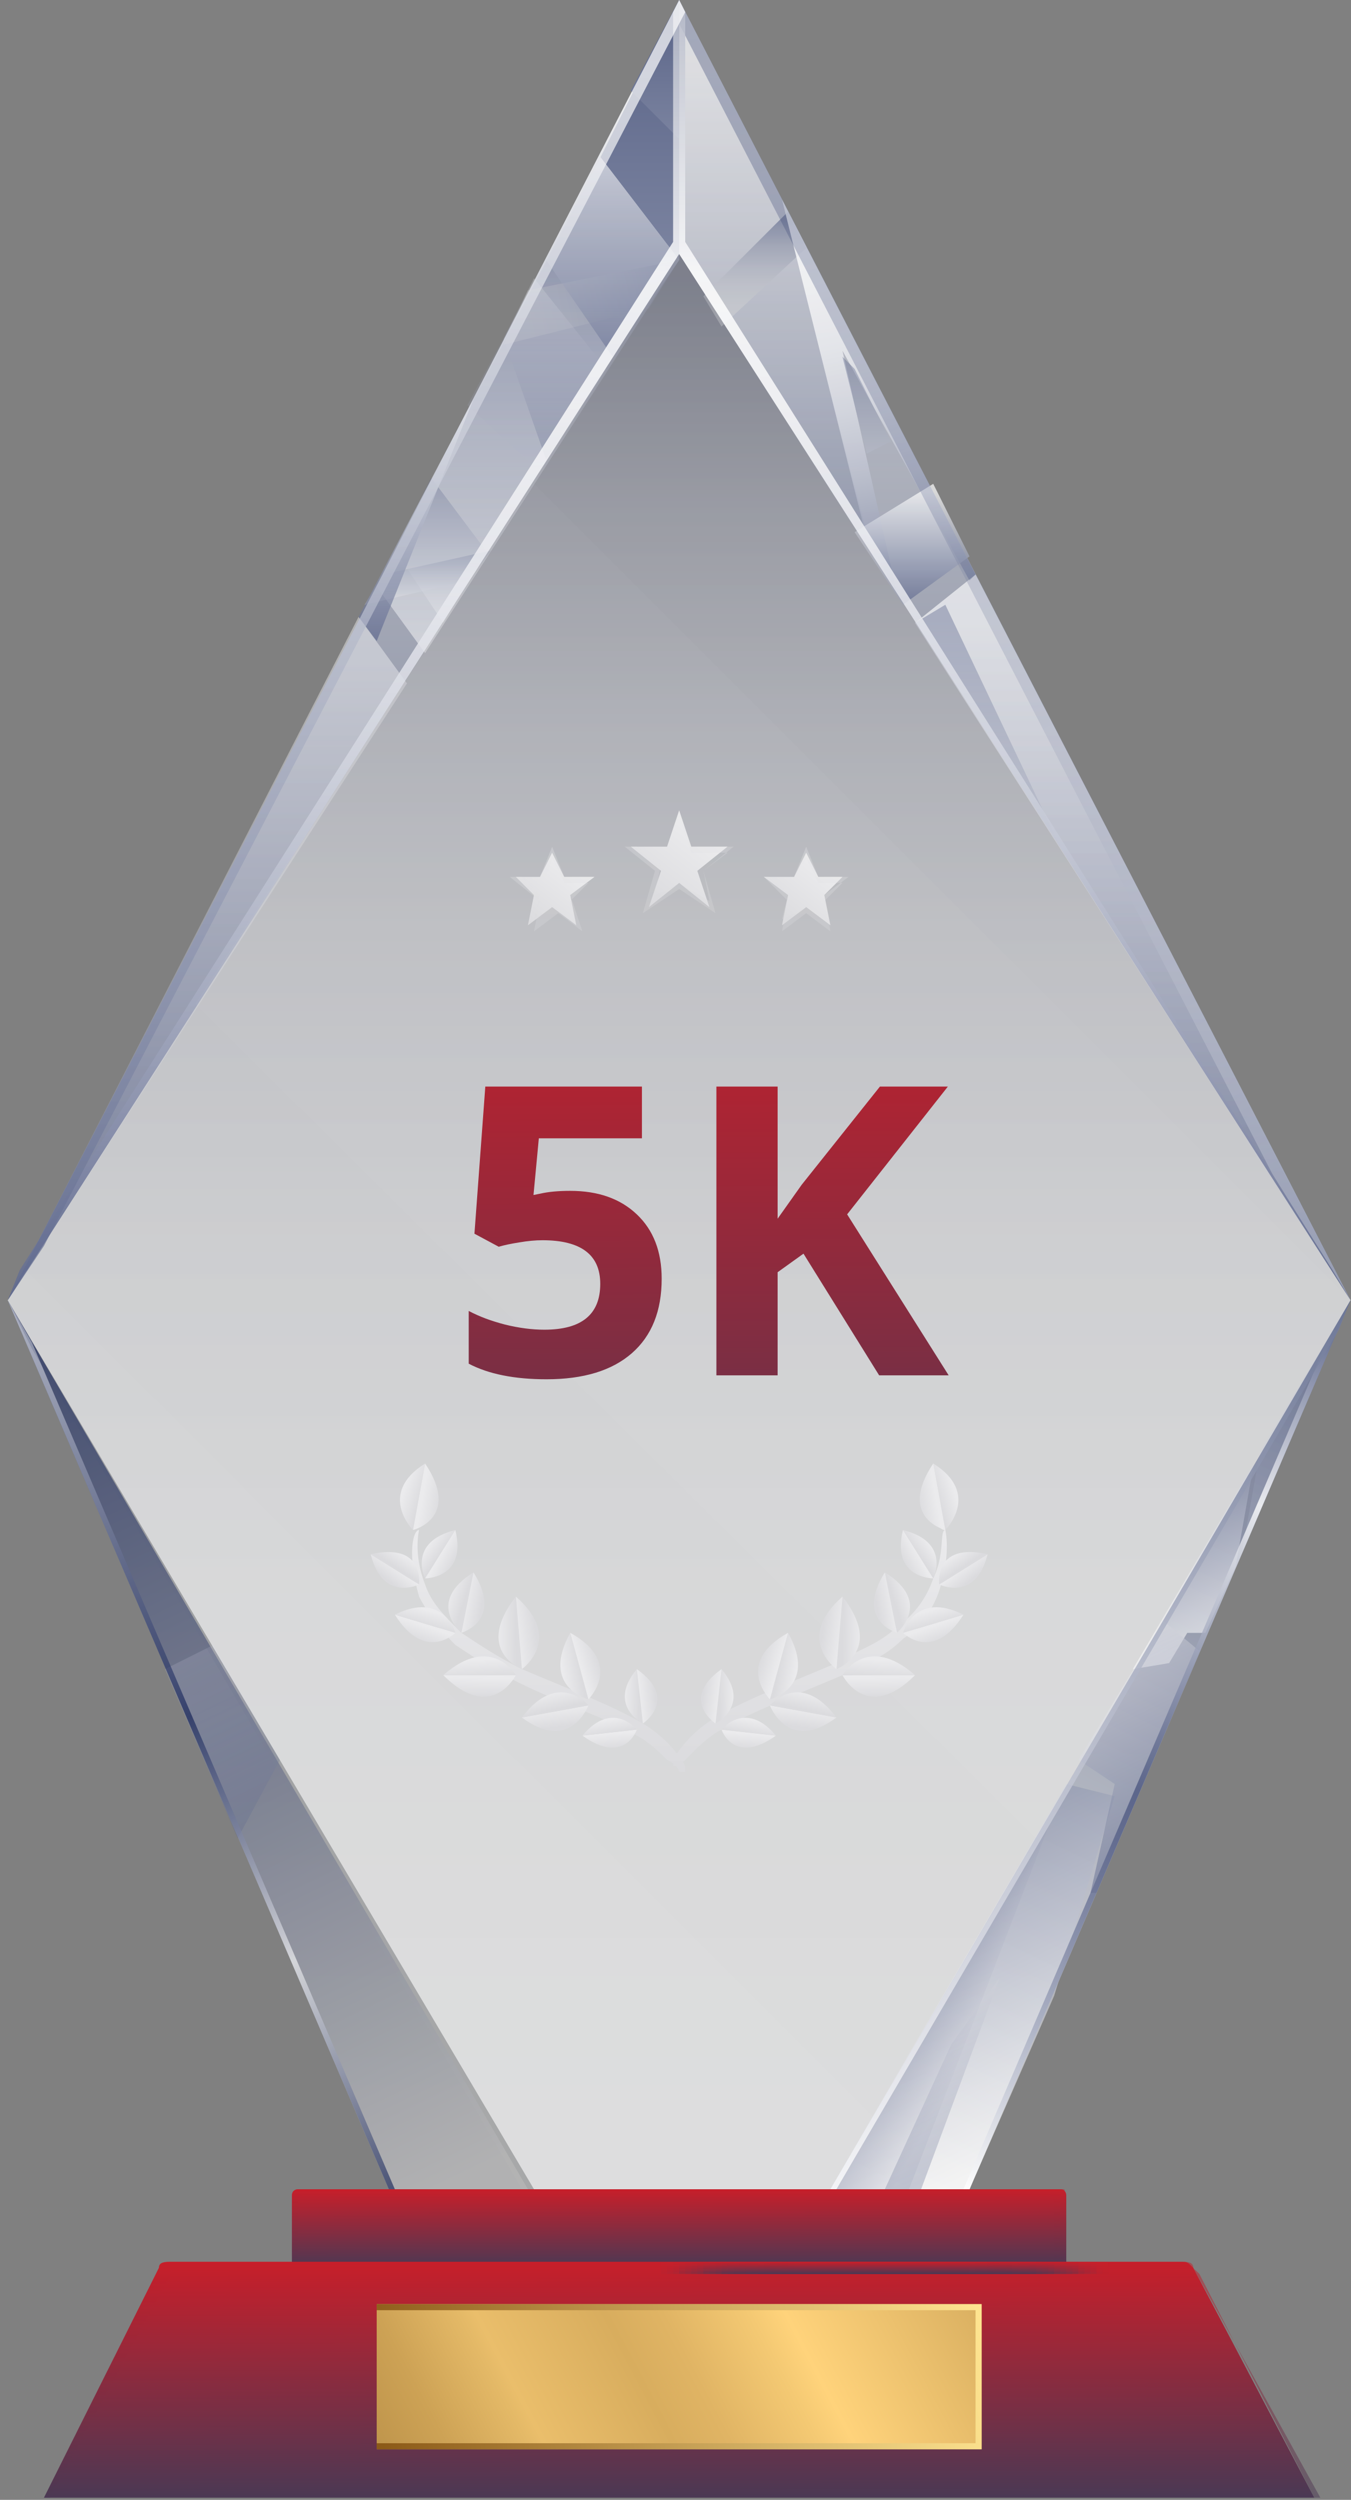 <svg width="167" height="309" viewBox="0 0 167 309" fill="none" xmlns="http://www.w3.org/2000/svg">
<rect x="0" y="0" width="167" height="309" fill="#808080" stroke="none"/>
<path opacity="0.5" d="M119.844 270.604H48.062L0.954 160.718L83.953 0L166.952 160.718L119.844 270.604Z" fill="url(#paint0_linear)"/>
<path opacity="0.7" d="M0.954 160.718L83.953 0L166.952 160.718L83.953 31.396L0.954 160.718Z" fill="url(#paint1_linear)"/>
<path opacity="0.6" d="M0.954 160.718L65.26 270.604H48.062L0.954 160.718Z" fill="url(#paint2_linear)"/>
<path opacity="0.7" d="M166.95 160.718L102.644 270.604H119.842L166.95 160.718Z" fill="url(#paint3_linear)"/>
<path opacity="0.4" d="M50.305 84.471L44.323 76.249L0.954 160.719L50.305 84.471Z" fill="url(#paint4_linear)"/>
<path opacity="0.4" d="M83.95 0.748V32.144V31.396L107.878 68.772L96.662 24.668L83.95 0V0.748Z" fill="url(#paint5_linear)"/>
<path opacity="0.3" d="M52.546 80.733L83.951 32.144L74.23 19.436L46.564 72.51L52.546 80.733Z" fill="url(#paint6_linear)"/>
<path opacity="0.4" d="M113.115 76.995L166.952 160.718L120.592 71.015L113.115 76.995Z" fill="url(#paint7_linear)"/>
<path opacity="0.3" d="M52.546 80.733L83.951 32.144L74.23 19.436L46.564 72.51L52.546 80.733Z" fill="url(#paint8_linear)"/>
<path opacity="0.2" d="M66.752 58.308L83.95 32.144L74.23 19.436L57.779 50.085L66.752 58.308Z" fill="url(#paint9_linear)"/>
<path opacity="0.4" d="M83.951 32.144V0L74.231 19.436L83.951 32.144Z" fill="url(#paint10_linear)"/>
<path d="M83.951 32.144V0L74.231 19.436L83.951 32.144Z" fill="url(#paint11_linear)"/>
<path opacity="0.3" d="M65.261 35.88L62.27 42.608L80.216 38.123L83.954 32.143L65.261 35.88Z" fill="url(#paint12_linear)"/>
<path opacity="0.3" d="M60.775 68.026L47.316 71.016L45.072 74.753L57.784 71.763L60.775 68.026Z" fill="url(#paint13_linear)"/>
<path opacity="0.6" d="M86.944 36.628L89.188 40.366L99.656 30.648L97.413 26.163L86.944 36.628Z" fill="url(#paint14_linear)"/>
<path opacity="0.8" d="M120.591 71.013L96.664 24.667L107.132 66.528L110.871 73.256L104.141 43.355L119.844 71.761L120.591 71.013Z" fill="url(#paint15_linear)"/>
<path opacity="0.4" d="M113.115 76.995L166.952 160.718L120.592 71.015L113.115 76.995Z" fill="url(#paint16_linear)"/>
<path opacity="0.3" d="M166.952 160.716L150.501 129.32L154.24 141.281L166.952 160.716Z" fill="url(#paint17_linear)"/>
<path opacity="0.6" d="M131.806 220.52L102.644 270.604H119.842L130.311 246.683L137.788 222.015L131.806 220.52Z" fill="url(#paint18_linear)"/>
<path opacity="0.4" d="M153.494 192.114L166.953 160.718L155.737 179.406L153.494 192.114Z" fill="url(#paint19_linear)"/>
<path opacity="0.4" d="M131.058 222.016L102.644 270.605H112.365L131.058 222.016Z" fill="url(#paint20_linear)"/>
<path opacity="0.6" d="M154.986 180.902L140.031 206.318L144.517 205.57L146.76 201.833H149.004L152.742 193.61L154.986 180.902Z" fill="url(#paint21_linear)"/>
<path d="M83.952 17.193V0L77.97 11.213L83.952 17.193Z" fill="url(#paint22_linear)"/>
<path opacity="0.3" d="M54.795 76.994L60.029 68.024L53.299 59.053L48.813 68.024L54.795 76.994Z" fill="url(#paint23_linear)"/>
<path opacity="0.5" d="M105.636 45.598L104.141 44.103L104.888 47.093L107.132 56.064L110.123 54.569L105.636 45.598Z" fill="url(#paint24_linear)"/>
<path opacity="0.7" d="M105.638 65.782L111.62 74.752L119.845 68.772L115.359 59.802L105.638 65.782Z" fill="url(#paint25_linear)"/>
<path opacity="0.5" d="M75.731 44.105L83.956 32.144L74.235 19.436L67.505 32.144L75.731 44.105Z" fill="url(#paint26_linear)"/>
<path opacity="0.7" d="M58.529 49.337L44.322 76.248L46.566 79.238L58.529 49.337Z" fill="url(#paint27_linear)"/>
<path opacity="0.5" d="M113.115 76.995L131.061 104.653L116.854 74.752L113.115 76.995Z" fill="url(#paint28_linear)"/>
<path opacity="0.3" d="M66.009 34.387L62.27 41.862L67.504 56.812L74.982 45.6L66.009 34.387Z" fill="url(#paint29_linear)"/>
<path opacity="0.5" d="M143.774 200.335L133.305 217.528L137.792 220.518L134.801 233.974H135.548L148.26 204.073L143.774 200.335Z" fill="url(#paint30_linear)"/>
<path opacity="0.3" d="M113.862 270.605L123.583 244.442L117.601 252.665L109.376 270.605H113.862Z" fill="url(#paint31_linear)"/>
<path opacity="0.3" d="M20.393 206.318L29.366 227.249L34.6 217.531L26.375 203.328L20.393 206.318Z" fill="url(#paint32_linear)"/>
<path opacity="0.6" d="M83.953 31.398L0.954 160.719L66.007 270.605H102.646L166.952 160.719L83.953 31.398Z" fill="url(#paint33_linear)"/>
<path opacity="0.6" d="M3.945 165.951L0.954 160.718L48.062 270.604H48.809L3.945 165.951Z" fill="url(#paint34_linear)"/>
<path opacity="0.2" d="M64.512 270.604H65.26L0.954 160.718L3.945 166.698L64.512 270.604Z" fill="url(#paint35_linear)"/>
<path opacity="0.3" d="M157.231 145.02L166.952 160.718L83.953 0L83.205 1.495L157.231 145.02Z" fill="url(#paint36_linear)"/>
<path opacity="0.85" d="M0.954 160.718L2.45 156.98L83.205 29.901V1.495L83.953 0L84.701 1.495V29.901L164.709 156.98L166.952 160.718L83.953 31.396L0.954 160.718Z" fill="url(#paint37_linear)"/>
<path opacity="0.8" d="M163.96 165.951L166.951 160.718L119.843 270.604H119.095L163.96 165.951Z" fill="url(#paint38_linear)"/>
<path opacity="0.8" d="M165.454 164.456L166.95 160.718L102.644 270.604H103.392L165.454 164.456Z" fill="url(#paint39_linear)"/>
<path opacity="0.7" d="M84.701 1.495L83.953 0L0.954 160.718L5.441 153.99L84.701 1.495Z" fill="url(#paint40_linear)"/>
<g opacity="0.15">
<path opacity="0.15" d="M24.131 124.089L128.066 227.247L166.949 160.718L66.004 59.802L24.131 124.089Z" fill="white"/>
<path opacity="0.15" d="M0.954 160.718L66.007 270.604H102.646L107.881 261.634L3.197 156.98L0.954 160.718Z" fill="white"/>
</g>
<path d="M131.055 280.323H36.84C36.092 280.323 36.092 279.576 36.092 279.576V271.353C36.092 270.605 36.84 270.605 36.84 270.605H131.055C131.803 270.605 131.803 271.353 131.803 271.353V279.576C131.803 279.576 131.803 280.323 131.055 280.323Z" fill="url(#paint41_linear)"/>
<path opacity="0.2" d="M131.055 280.323H36.84C36.092 280.323 36.092 279.576 36.092 279.576V271.353C36.092 270.605 36.84 270.605 36.84 270.605H131.055C131.803 270.605 131.803 271.353 131.803 271.353V279.576C131.803 279.576 131.803 280.323 131.055 280.323Z" fill="url(#paint42_linear)"/>
<path opacity="0.5" d="M131.055 270.605H36.84C36.092 270.605 36.092 271.353 36.092 271.353V279.576C36.092 280.323 36.84 280.323 36.84 280.323V272.1C36.84 271.353 37.588 271.353 37.588 271.353H129.559C130.307 271.353 130.307 272.1 130.307 272.1V280.323C131.055 280.323 131.055 279.576 131.055 279.576V271.353C131.803 270.605 131.803 270.605 131.055 270.605Z" fill="url(#paint43_linear)"/>
<path d="M162.462 308.73H5.438L19.645 280.324C19.645 279.577 20.392 279.577 21.14 279.577H146.012C146.76 279.577 146.76 279.577 147.508 280.324L162.462 308.73Z" fill="url(#paint44_linear)"/>
<path opacity="0.5" d="M21.14 281.072C21.14 280.324 21.888 280.324 22.636 280.324H146.76C147.508 280.324 147.508 280.324 148.255 281.072L162.462 308.73H163.21L147.508 280.324C147.508 279.577 146.76 279.577 146.012 279.577H21.14C20.392 279.577 20.392 279.577 19.645 280.324L5.438 308.73H6.185L21.14 281.072Z" fill="url(#paint45_linear)"/>
<path opacity="0.016" d="M137.035 279.577H81.702V281.072H137.035V279.577Z" fill="url(#paint46_linear)"/>
<path opacity="0.032" d="M136.287 279.577H81.702V281.072H136.287V279.577Z" fill="url(#paint47_linear)"/>
<path opacity="0.048" d="M135.544 279.577H82.455V281.072H135.544V279.577Z" fill="url(#paint48_linear)"/>
<path opacity="0.065" d="M135.542 279.577H83.2V281.072H135.542V279.577Z" fill="url(#paint49_linear)"/>
<path opacity="0.081" d="M134.797 279.577H83.951V281.072H134.797V279.577Z" fill="url(#paint50_linear)"/>
<path opacity="0.097" d="M134.05 279.577H83.951V281.072H134.05V279.577Z" fill="url(#paint51_linear)"/>
<path opacity="0.113" d="M133.299 279.577H84.696V281.072H133.299V279.577Z" fill="url(#paint52_linear)"/>
<path opacity="0.129" d="M133.296 279.577H85.441V281.072H133.296V279.577Z" fill="url(#paint53_linear)"/>
<path opacity="0.145" d="M132.552 279.577H86.193V281.072H132.552V279.577Z" fill="url(#paint54_linear)"/>
<path opacity="0.161" d="M131.802 279.577H86.938V281.072H131.802V279.577Z" fill="url(#paint55_linear)"/>
<path opacity="0.177" d="M131.054 279.577H86.938V281.072H131.054V279.577Z" fill="url(#paint56_linear)"/>
<path opacity="0.194" d="M130.311 279.577H87.69V281.072H130.311V279.577Z" fill="url(#paint57_linear)"/>
<path opacity="0.21" d="M130.309 279.577H88.435V281.072H130.309V279.577Z" fill="url(#paint58_linear)"/>
<path opacity="0.226" d="M129.557 279.577H89.179V281.072H129.557V279.577Z" fill="url(#paint59_linear)"/>
<path opacity="0.242" d="M128.809 279.577H89.179V281.072H128.809V279.577Z" fill="url(#paint60_linear)"/>
<path opacity="0.258" d="M128.066 279.577H89.932V281.072H128.066V279.577Z" fill="url(#paint61_linear)"/>
<path opacity="0.274" d="M128.064 279.577H90.677V281.072H128.064V279.577Z" fill="url(#paint62_linear)"/>
<path opacity="0.29" d="M127.319 279.577H91.428V281.072H127.319V279.577Z" fill="url(#paint63_linear)"/>
<path opacity="0.306" d="M127.317 279.577H92.173V281.072H127.317V279.577Z" fill="url(#paint64_linear)"/>
<path opacity="0.323" d="M125.821 279.577H92.173V281.072H125.821V279.577Z" fill="url(#paint65_linear)"/>
<path opacity="0.339" d="M125.072 279.577H92.919V281.072H125.072V279.577Z" fill="url(#paint66_linear)"/>
<path opacity="0.355" d="M125.074 279.577H93.669V281.072H125.074V279.577Z" fill="url(#paint67_linear)"/>
<path opacity="0.371" d="M124.325 279.577H94.416V281.072H124.325V279.577Z" fill="url(#paint68_linear)"/>
<path opacity="0.387" d="M123.578 279.577H94.416V281.072H123.578V279.577Z" fill="url(#paint69_linear)"/>
<path opacity="0.403" d="M122.833 279.577H95.167V281.072H122.833V279.577Z" fill="url(#paint70_linear)"/>
<path opacity="0.419" d="M122.832 279.577H95.913V281.072H122.832V279.577Z" fill="url(#paint71_linear)"/>
<path opacity="0.435" d="M122.08 279.577H96.657V281.072H122.08V279.577Z" fill="url(#paint72_linear)"/>
<path opacity="0.452" d="M122.084 279.577H97.408V281.072H122.084V279.577Z" fill="url(#paint73_linear)"/>
<path opacity="0.468" d="M120.588 279.577H97.408V281.072H120.588V279.577Z" fill="url(#paint74_linear)"/>
<path opacity="0.484" d="M119.839 279.577H98.155V281.072H119.839V279.577Z" fill="url(#paint75_linear)"/>
<path opacity="0.5" d="M119.841 279.577H98.905V281.072H119.841V279.577Z" fill="url(#paint76_linear)"/>
<path d="M121.337 302.748H46.564V284.807H121.337V302.748Z" fill="url(#paint77_linear)"/>
<path d="M121.337 284.807H46.564V302.748H121.337V284.807ZM120.59 302H46.564V285.555H120.59V302Z" fill="url(#paint78_linear)"/>
<path d="M51.801 189.12C51.801 189.12 51.053 192.11 52.548 195.848C53.296 198.091 54.792 199.586 57.035 201.828C59.278 203.323 61.521 204.818 64.512 206.313C69.746 208.556 75.728 210.798 79.467 213.041C83.206 215.284 84.701 218.274 84.701 218.274V219.021H83.953C83.953 219.021 83.953 218.274 82.458 217.526C81.71 216.779 80.215 215.284 78.719 214.536C74.981 212.294 69.746 210.798 63.764 207.808C60.773 206.313 58.53 204.818 56.287 203.323C54.044 201.081 52.548 198.838 51.801 197.343C50.305 192.11 51.053 189.12 51.801 189.12C51.053 188.373 51.053 188.373 51.801 189.12C51.801 188.373 51.801 189.12 51.801 189.12Z" fill="url(#paint79_linear)"/>
<path d="M51.056 189.122C51.056 189.122 46.57 184.637 52.551 180.899L51.056 189.122Z" fill="url(#paint80_linear)"/>
<path d="M51.055 189.121C51.055 189.121 57.037 187.626 52.55 180.898L51.055 189.121Z" fill="url(#paint81_linear)"/>
<path d="M52.548 195.102C52.548 195.102 50.305 190.617 56.287 189.122L52.548 195.102Z" fill="url(#paint82_linear)"/>
<path d="M52.545 195.102C52.545 195.102 57.78 195.102 56.284 189.122L52.545 195.102Z" fill="url(#paint83_linear)"/>
<path d="M51.801 195.849C51.801 195.849 47.315 198.091 45.82 192.111L51.801 195.849Z" fill="url(#paint84_linear)"/>
<path d="M51.802 195.848C51.802 195.848 52.55 190.615 45.82 192.11L51.802 195.848Z" fill="url(#paint85_linear)"/>
<path d="M57.036 201.828C57.036 201.828 52.55 198.091 58.532 194.353L57.036 201.828Z" fill="url(#paint86_linear)"/>
<path d="M57.035 201.828C57.035 201.828 62.269 200.333 58.531 194.353L57.035 201.828Z" fill="url(#paint87_linear)"/>
<path d="M56.289 201.829C56.289 201.829 52.551 205.567 48.812 199.587L56.289 201.829Z" fill="url(#paint88_linear)"/>
<path d="M56.29 201.829C56.29 201.829 54.795 196.596 48.813 199.586L56.29 201.829Z" fill="url(#paint89_linear)"/>
<path d="M64.515 206.315C64.515 206.315 58.533 204.073 63.768 197.345L64.515 206.315Z" fill="url(#paint90_linear)"/>
<path d="M64.516 206.315C64.516 206.315 69.75 202.578 63.768 197.345L64.516 206.315Z" fill="url(#paint91_linear)"/>
<path d="M63.765 207.062C63.765 207.062 60.774 213.042 54.792 207.062H63.765Z" fill="url(#paint92_linear)"/>
<path d="M63.766 207.062C63.766 207.062 60.775 201.83 54.793 207.062H63.766Z" fill="url(#paint93_linear)"/>
<path d="M72.738 210.05C72.738 210.05 66.756 208.555 70.495 201.828L72.738 210.05Z" fill="url(#paint94_linear)"/>
<path d="M72.737 210.05C72.737 210.05 77.224 205.565 70.494 201.827L72.737 210.05Z" fill="url(#paint95_linear)"/>
<path d="M72.738 210.8C72.738 210.8 70.495 216.78 64.513 212.295L72.738 210.8Z" fill="url(#paint96_linear)"/>
<path d="M72.738 210.801C72.738 210.801 68.999 206.316 64.513 212.296L72.738 210.801Z" fill="url(#paint97_linear)"/>
<path d="M79.468 213.042C79.468 213.042 74.982 210.799 78.721 206.314L79.468 213.042Z" fill="url(#paint98_linear)"/>
<path d="M79.469 213.041C79.469 213.041 83.956 210.051 78.721 206.313L79.469 213.041Z" fill="url(#paint99_linear)"/>
<path d="M78.72 213.789C78.72 213.789 77.224 218.274 71.99 214.536L78.72 213.789Z" fill="url(#paint100_linear)"/>
<path d="M78.72 213.789C78.72 213.789 75.729 210.051 71.99 214.536L78.72 213.789Z" fill="url(#paint101_linear)"/>
<path d="M116.854 189.12C116.854 189.12 117.602 192.11 116.106 196.595C115.359 198.838 113.863 201.08 111.62 202.575C109.377 204.818 107.134 205.565 104.143 207.06C98.909 209.303 92.927 211.545 89.188 213.788C87.692 214.536 86.197 216.031 85.449 216.778C84.701 217.526 83.954 218.273 83.954 218.273H83.206V217.526C83.206 217.526 84.701 214.536 88.44 212.293C92.179 210.05 98.161 207.808 103.395 205.565C105.638 204.07 108.629 203.323 110.872 201.08C113.116 199.585 114.611 197.342 115.359 195.1C116.854 192.11 116.107 189.12 116.854 189.12C116.107 189.12 116.107 188.372 116.854 189.12C116.854 188.372 116.854 188.372 116.854 189.12Z" fill="url(#paint102_linear)"/>
<path d="M116.854 189.12C116.854 189.12 121.34 184.635 115.358 180.897L116.854 189.12Z" fill="url(#paint103_linear)"/>
<path d="M116.857 189.121C116.857 189.121 110.875 187.626 115.361 180.898L116.857 189.121Z" fill="url(#paint104_linear)"/>
<path d="M115.357 195.102C115.357 195.102 117.601 190.617 111.619 189.122L115.357 195.102Z" fill="url(#paint105_linear)"/>
<path d="M115.356 195.102C115.356 195.102 110.122 195.102 111.618 189.121L115.356 195.102Z" fill="url(#paint106_linear)"/>
<path d="M116.103 195.848C116.103 195.848 120.589 198.091 122.084 192.111L116.103 195.848Z" fill="url(#paint107_linear)"/>
<path d="M116.105 195.847C116.105 195.847 115.357 190.614 122.087 192.109L116.105 195.847Z" fill="url(#paint108_linear)"/>
<path d="M110.872 201.827C110.872 201.827 115.359 198.09 109.377 194.352L110.872 201.827Z" fill="url(#paint109_linear)"/>
<path d="M110.874 201.828C110.874 201.828 105.64 200.333 109.379 194.353L110.874 201.828Z" fill="url(#paint110_linear)"/>
<path d="M111.619 201.829C111.619 201.829 115.357 205.566 119.096 199.586L111.619 201.829Z" fill="url(#paint111_linear)"/>
<path d="M111.619 201.828C111.619 201.828 113.114 196.596 119.096 199.586L111.619 201.828Z" fill="url(#paint112_linear)"/>
<path d="M103.396 206.315C103.396 206.315 109.378 204.072 104.144 197.344L103.396 206.315Z" fill="url(#paint113_linear)"/>
<path d="M103.398 206.315C103.398 206.315 98.164 202.577 104.146 197.344L103.398 206.315Z" fill="url(#paint114_linear)"/>
<path d="M104.141 207.062C104.141 207.062 107.132 213.042 113.114 207.062H104.141Z" fill="url(#paint115_linear)"/>
<path d="M104.14 207.062C104.14 207.062 107.131 201.829 113.113 207.062H104.14Z" fill="url(#paint116_linear)"/>
<path d="M95.174 210.05C95.174 210.05 101.156 208.555 97.417 201.827L95.174 210.05Z" fill="url(#paint117_linear)"/>
<path d="M95.171 210.05C95.171 210.05 90.685 205.565 97.415 201.827L95.171 210.05Z" fill="url(#paint118_linear)"/>
<path d="M95.167 210.799C95.167 210.799 97.41 216.779 103.392 212.294L95.167 210.799Z" fill="url(#paint119_linear)"/>
<path d="M95.166 210.8C95.166 210.8 98.905 206.315 103.391 212.295L95.166 210.8Z" fill="url(#paint120_linear)"/>
<path d="M88.441 213.041C88.441 213.041 92.928 210.798 89.189 206.313L88.441 213.041Z" fill="url(#paint121_linear)"/>
<path d="M88.442 213.041C88.442 213.041 83.956 210.051 89.19 206.313L88.442 213.041Z" fill="url(#paint122_linear)"/>
<path d="M89.187 213.788C89.187 213.788 90.682 218.273 95.916 214.536L89.187 213.788Z" fill="url(#paint123_linear)"/>
<path d="M89.188 213.788C89.188 213.788 92.179 210.05 95.917 214.536L89.188 213.788Z" fill="url(#paint124_linear)"/>
<path d="M83.953 100.167L85.448 104.652H89.934L86.196 107.642L87.691 112.127L83.953 109.137L80.214 112.127L81.709 107.642L77.971 104.652H82.457L83.953 100.167Z" fill="url(#paint125_linear)"/>
<path opacity="0.3" d="M88.441 112.875L83.955 109.885L79.469 112.875L80.964 107.642L77.225 104.652H82.46L83.955 100.167L85.451 104.652H90.685L86.946 107.642L88.441 112.875ZM83.955 109.137L87.694 111.38L86.946 107.642L89.937 105.4H85.451L83.955 100.915L82.46 104.652H78.721L81.712 106.895L80.964 110.632L83.955 109.137Z" fill="url(#paint126_linear)"/>
<path d="M68.247 105.401L69.743 108.391H73.482L70.491 110.634L71.238 114.371L68.247 112.129L65.257 114.371L66.004 110.634L63.761 108.391H66.752L68.247 105.401Z" fill="url(#paint127_linear)"/>
<path opacity="0.3" d="M71.989 115.118L68.998 112.876L66.007 115.118L66.754 111.381L63.016 108.39H66.754L68.25 104.653L69.745 108.39H73.484L70.493 110.633L71.989 115.118ZM68.25 112.128L71.241 114.371L70.493 111.381L72.736 109.138H69.745L68.25 106.148L67.502 108.39H64.511L66.754 110.633L66.007 113.623L68.25 112.128Z" fill="url(#paint128_linear)"/>
<path d="M99.655 105.401L101.15 108.391H104.141L101.898 110.634L102.646 114.371L99.655 112.129L96.664 114.371L97.412 110.634L94.421 108.391H98.159L99.655 105.401Z" fill="url(#paint129_linear)"/>
<path opacity="0.3" d="M102.645 115.118L99.654 112.875L96.663 115.118L97.411 111.38L94.42 108.39H98.158L99.654 104.653L101.149 108.39H104.888L101.897 110.633L102.645 115.118ZM99.654 112.128L102.645 114.37L101.897 111.38L104.14 109.138H101.149L99.654 106.148L98.158 108.39H95.167L97.411 110.633L96.663 113.623L99.654 112.128Z" fill="url(#paint130_linear)"/>
<path d="M70.488 147.197C73.939 147.197 76.681 148.166 78.716 150.103C80.766 152.039 81.792 154.692 81.792 158.062C81.792 162.049 80.563 165.117 78.105 167.266C75.648 169.414 72.132 170.488 67.558 170.488C63.587 170.488 60.381 169.845 57.939 168.56V162.041C59.225 162.725 60.722 163.286 62.431 163.726C64.141 164.149 65.76 164.36 67.29 164.36C71.896 164.36 74.199 162.472 74.199 158.696C74.199 155.099 71.815 153.301 67.046 153.301C66.183 153.301 65.231 153.39 64.189 153.569C63.148 153.732 62.301 153.911 61.65 154.106L58.647 152.495L59.99 134.307H79.35V140.703H66.606L65.947 147.71L66.802 147.539C67.794 147.311 69.023 147.197 70.488 147.197ZM117.266 170H108.672L99.321 154.961L96.123 157.256V170H88.555V134.307H96.123V150.64L99.101 146.44L108.769 134.307H117.168L104.717 150.103L117.266 170Z" fill="url(#paint131_linear)"/>
<defs>
<linearGradient id="paint0_linear" x1="83.953" y1="271.221" x2="83.953" y2="3.742" gradientUnits="userSpaceOnUse">
<stop stop-color="#CFD1D3"/>
<stop offset="0.126" stop-color="#CACCCF"/>
<stop offset="0.27" stop-color="#BCBFC4"/>
<stop offset="0.423" stop-color="#A5A9B1"/>
<stop offset="0.583" stop-color="#858A97"/>
<stop offset="0.748" stop-color="#5C6276"/>
<stop offset="0.915" stop-color="#2A324E"/>
<stop offset="1" stop-color="#0D1637"/>
</linearGradient>
<linearGradient id="paint1_linear" x1="83.953" y1="159.858" x2="83.953" y2="9.642" gradientUnits="userSpaceOnUse">
<stop stop-color="#606A8F"/>
<stop offset="0.645" stop-color="#C5C9D6"/>
<stop offset="1" stop-color="white"/>
</linearGradient>
<linearGradient id="paint2_linear" x1="56.554" y1="269.941" x2="4.767" y2="162.451" gradientUnits="userSpaceOnUse">
<stop stop-color="#B8B8B8"/>
<stop offset="1" stop-color="#07164F"/>
</linearGradient>
<linearGradient id="paint3_linear" x1="111.349" y1="269.941" x2="163.137" y2="162.451" gradientUnits="userSpaceOnUse">
<stop stop-color="white"/>
<stop offset="0.355" stop-color="#C5C9D6"/>
<stop offset="1" stop-color="#606A8F"/>
</linearGradient>
<linearGradient id="paint4_linear" x1="25.44" y1="160.168" x2="25.44" y2="81.578" gradientUnits="userSpaceOnUse">
<stop stop-color="#707A99"/>
<stop offset="0.407" stop-color="#B0B5C7"/>
<stop offset="0.808" stop-color="#E9EAEF"/>
<stop offset="1" stop-color="white"/>
</linearGradient>
<linearGradient id="paint5_linear" x1="95.775" y1="68.332" x2="95.775" y2="4.087" gradientUnits="userSpaceOnUse">
<stop stop-color="#707A99"/>
<stop offset="0.407" stop-color="#B0B5C7"/>
<stop offset="0.808" stop-color="#E9EAEF"/>
<stop offset="1" stop-color="white"/>
</linearGradient>
<linearGradient id="paint6_linear" x1="65.073" y1="80.482" x2="65.073" y2="22.999" gradientUnits="userSpaceOnUse">
<stop stop-color="white"/>
<stop offset="0.355" stop-color="#C5C9D6"/>
<stop offset="1" stop-color="#606A8F"/>
</linearGradient>
<linearGradient id="paint7_linear" x1="140.185" y1="160.146" x2="140.185" y2="76.676" gradientUnits="userSpaceOnUse">
<stop stop-color="#707A99"/>
<stop offset="0.407" stop-color="#B0B5C7"/>
<stop offset="0.808" stop-color="#E9EAEF"/>
<stop offset="1" stop-color="white"/>
</linearGradient>
<linearGradient id="paint8_linear" x1="65.073" y1="80.482" x2="65.073" y2="22.999" gradientUnits="userSpaceOnUse">
<stop stop-color="white"/>
<stop offset="0.355" stop-color="#C5C9D6"/>
<stop offset="1" stop-color="#606A8F"/>
</linearGradient>
<linearGradient id="paint9_linear" x1="70.835" y1="58.419" x2="70.835" y2="21.774" gradientUnits="userSpaceOnUse">
<stop stop-color="#B7BBCB"/>
<stop offset="1" stop-color="#606A8F"/>
</linearGradient>
<linearGradient id="paint10_linear" x1="78.879" y1="32.168" x2="78.879" y2="-0.541" gradientUnits="userSpaceOnUse">
<stop stop-color="white"/>
<stop offset="0.116" stop-color="#E9EAEF"/>
<stop offset="0.357" stop-color="#B0B4C5"/>
<stop offset="0.699" stop-color="#555F84"/>
<stop offset="1" stop-color="#000F46"/>
</linearGradient>
<linearGradient id="paint11_linear" x1="78.879" y1="271.23" x2="78.879" y2="3.741" gradientUnits="userSpaceOnUse">
<stop stop-color="white"/>
<stop offset="0.157" stop-color="#FBFBFC"/>
<stop offset="0.313" stop-color="#EFF0F3"/>
<stop offset="0.469" stop-color="#DBDDE5"/>
<stop offset="0.626" stop-color="#BFC3D1"/>
<stop offset="0.782" stop-color="#9BA1B7"/>
<stop offset="0.937" stop-color="#6F7897"/>
<stop offset="1" stop-color="#5B6589"/>
</linearGradient>
<linearGradient id="paint12_linear" x1="61.418" y1="39.596" x2="83.76" y2="34.738" gradientUnits="userSpaceOnUse">
<stop stop-color="#CFD1D3"/>
<stop offset="0.186" stop-color="#CBCDD0"/>
<stop offset="0.372" stop-color="#BFC2C9"/>
<stop offset="0.558" stop-color="#ABAFBC"/>
<stop offset="0.744" stop-color="#8F95AA"/>
<stop offset="0.928" stop-color="#6B7493"/>
<stop offset="1" stop-color="#5B6589"/>
</linearGradient>
<linearGradient id="paint13_linear" x1="52.891" y1="74.642" x2="52.891" y2="68.485" gradientUnits="userSpaceOnUse">
<stop stop-color="white"/>
<stop offset="0.355" stop-color="#C5C9D6"/>
<stop offset="1" stop-color="#606A8F"/>
</linearGradient>
<linearGradient id="paint14_linear" x1="93.55" y1="40.18" x2="93.55" y2="27.255" gradientUnits="userSpaceOnUse">
<stop stop-color="#CFD1D3"/>
<stop offset="0.186" stop-color="#CBCDD0"/>
<stop offset="0.372" stop-color="#BFC2C9"/>
<stop offset="0.558" stop-color="#ABAFBC"/>
<stop offset="0.744" stop-color="#8F95AA"/>
<stop offset="0.928" stop-color="#6B7493"/>
<stop offset="1" stop-color="#5B6589"/>
</linearGradient>
<linearGradient id="paint15_linear" x1="104.249" y1="25.968" x2="114.96" y2="76.856" gradientUnits="userSpaceOnUse">
<stop stop-color="white"/>
<stop offset="0.157" stop-color="#FBFBFC"/>
<stop offset="0.313" stop-color="#EFF0F3"/>
<stop offset="0.469" stop-color="#DBDDE5"/>
<stop offset="0.626" stop-color="#BFC3D1"/>
<stop offset="0.782" stop-color="#9BA1B7"/>
<stop offset="0.937" stop-color="#6F7897"/>
<stop offset="1" stop-color="#5B6589"/>
</linearGradient>
<linearGradient id="paint16_linear" x1="140.185" y1="160.146" x2="140.185" y2="76.676" gradientUnits="userSpaceOnUse">
<stop stop-color="#707A99"/>
<stop offset="0.407" stop-color="#B0B5C7"/>
<stop offset="0.808" stop-color="#E9EAEF"/>
<stop offset="1" stop-color="white"/>
</linearGradient>
<linearGradient id="paint17_linear" x1="150.445" y1="130.073" x2="165.658" y2="160.508" gradientUnits="userSpaceOnUse">
<stop stop-color="#9BA1B7"/>
<stop offset="1" stop-color="#606A8F"/>
</linearGradient>
<linearGradient id="paint18_linear" x1="128.824" y1="264.655" x2="112.581" y2="230.941" gradientUnits="userSpaceOnUse">
<stop stop-color="white"/>
<stop offset="0.244" stop-color="#E9EAEF"/>
<stop offset="0.75" stop-color="#B0B5C7"/>
<stop offset="1" stop-color="#9299B1"/>
</linearGradient>
<linearGradient id="paint19_linear" x1="153.255" y1="188.791" x2="165.555" y2="162.889" gradientUnits="userSpaceOnUse">
<stop stop-color="#A2A9BD"/>
<stop offset="1" stop-color="#606A8F"/>
</linearGradient>
<linearGradient id="paint20_linear" x1="122.026" y1="249.284" x2="113.77" y2="244.839" gradientUnits="userSpaceOnUse">
<stop stop-color="#D3D5DD"/>
<stop offset="0.114" stop-color="#C6C8D4"/>
<stop offset="1" stop-color="#606A8F"/>
</linearGradient>
<linearGradient id="paint21_linear" x1="151.638" y1="201.741" x2="144.343" y2="186.599" gradientUnits="userSpaceOnUse">
<stop stop-color="white"/>
<stop offset="0.244" stop-color="#E9EAEF"/>
<stop offset="0.75" stop-color="#B0B5C7"/>
<stop offset="1" stop-color="#9299B1"/>
</linearGradient>
<linearGradient id="paint22_linear" x1="80.914" y1="145.773" x2="80.914" y2="2.068" gradientUnits="userSpaceOnUse">
<stop stop-color="white"/>
<stop offset="0.157" stop-color="#FBFBFC"/>
<stop offset="0.313" stop-color="#EFF0F3"/>
<stop offset="0.469" stop-color="#DBDDE5"/>
<stop offset="0.626" stop-color="#BFC3D1"/>
<stop offset="0.782" stop-color="#9BA1B7"/>
<stop offset="0.937" stop-color="#6F7897"/>
<stop offset="1" stop-color="#5B6589"/>
</linearGradient>
<linearGradient id="paint23_linear" x1="54.466" y1="76.658" x2="54.466" y2="60.42" gradientUnits="userSpaceOnUse">
<stop stop-color="white"/>
<stop offset="0.355" stop-color="#C5C9D6"/>
<stop offset="1" stop-color="#606A8F"/>
</linearGradient>
<linearGradient id="paint24_linear" x1="107.308" y1="56.017" x2="107.308" y2="44.542" gradientUnits="userSpaceOnUse">
<stop stop-color="#B7BCCA"/>
<stop offset="1" stop-color="#737C9C"/>
</linearGradient>
<linearGradient id="paint25_linear" x1="112.68" y1="74.566" x2="112.68" y2="60.779" gradientUnits="userSpaceOnUse">
<stop stop-color="#606A8F"/>
<stop offset="0.645" stop-color="#C5C9D6"/>
<stop offset="1" stop-color="white"/>
</linearGradient>
<linearGradient id="paint26_linear" x1="75.455" y1="43.821" x2="75.455" y2="20.887" gradientUnits="userSpaceOnUse">
<stop stop-color="#606A8F"/>
<stop offset="0.645" stop-color="#C5C9D6"/>
<stop offset="1" stop-color="white"/>
</linearGradient>
<linearGradient id="paint27_linear" x1="51.405" y1="79.023" x2="51.405" y2="51.218" gradientUnits="userSpaceOnUse">
<stop stop-color="#606A8F"/>
<stop offset="0.645" stop-color="#C5C9D6"/>
<stop offset="1" stop-color="white"/>
</linearGradient>
<linearGradient id="paint28_linear" x1="122.251" y1="104.75" x2="122.251" y2="76.416" gradientUnits="userSpaceOnUse">
<stop stop-color="#B7BCCA"/>
<stop offset="1" stop-color="#737C9C"/>
</linearGradient>
<linearGradient id="paint29_linear" x1="68.665" y1="56.862" x2="68.665" y2="35.895" gradientUnits="userSpaceOnUse">
<stop stop-color="#606A8F"/>
<stop offset="0.886" stop-color="#C6C8D4"/>
<stop offset="1" stop-color="#D3D5DD"/>
</linearGradient>
<linearGradient id="paint30_linear" x1="146.117" y1="227.752" x2="135.321" y2="205.342" gradientUnits="userSpaceOnUse">
<stop stop-color="#606A8F"/>
<stop offset="0.886" stop-color="#C6C8D4"/>
<stop offset="1" stop-color="#D3D5DD"/>
</linearGradient>
<linearGradient id="paint31_linear" x1="120.875" y1="266.39" x2="113.012" y2="250.071" gradientUnits="userSpaceOnUse">
<stop stop-color="#606A8F"/>
<stop offset="0.886" stop-color="#C6C8D4"/>
<stop offset="1" stop-color="#D3D5DD"/>
</linearGradient>
<linearGradient id="paint32_linear" x1="32.976" y1="224.748" x2="23.556" y2="205.196" gradientUnits="userSpaceOnUse">
<stop stop-color="#606A8F"/>
<stop offset="1" stop-color="#A5AABD"/>
</linearGradient>
<linearGradient id="paint33_linear" x1="83.953" y1="271.147" x2="83.953" y2="35.023" gradientUnits="userSpaceOnUse">
<stop stop-color="white"/>
<stop offset="0.321" stop-color="#FDFDFD"/>
<stop offset="0.5" stop-color="#F5F5F6"/>
<stop offset="0.644" stop-color="#E7E7EA"/>
<stop offset="0.769" stop-color="#D3D4D9"/>
<stop offset="0.882" stop-color="#BABBC2"/>
<stop offset="0.986" stop-color="#9B9DA7"/>
<stop offset="1" stop-color="#9698A3"/>
</linearGradient>
<linearGradient id="paint34_linear" x1="48.837" y1="270.662" x2="1.257" y2="160.908" gradientUnits="userSpaceOnUse">
<stop stop-color="#07164F"/>
<stop offset="0.259" stop-color="white"/>
<stop offset="0.533" stop-color="#07164F"/>
<stop offset="1" stop-color="white"/>
</linearGradient>
<linearGradient id="paint35_linear" x1="58.762" y1="268.878" x2="6.973" y2="161.388" gradientUnits="userSpaceOnUse">
<stop stop-color="#B8B8B8"/>
<stop offset="1" stop-color="#36426C"/>
</linearGradient>
<linearGradient id="paint36_linear" x1="83.053" y1="2.861" x2="167.641" y2="159.998" gradientUnits="userSpaceOnUse">
<stop stop-color="#18275C"/>
<stop offset="1" stop-color="white"/>
</linearGradient>
<linearGradient id="paint37_linear" x1="83.953" y1="159.858" x2="83.953" y2="1.229" gradientUnits="userSpaceOnUse">
<stop stop-color="#606A8F"/>
<stop offset="0.116" stop-color="#868DAA"/>
<stop offset="0.269" stop-color="#B1B6C8"/>
<stop offset="0.418" stop-color="#D3D6E0"/>
<stop offset="0.559" stop-color="#EBECF1"/>
<stop offset="0.689" stop-color="#FAFAFB"/>
<stop offset="0.796" stop-color="white"/>
<stop offset="1" stop-color="#B9BDCB"/>
</linearGradient>
<linearGradient id="paint38_linear" x1="119.068" y1="270.662" x2="166.647" y2="160.908" gradientUnits="userSpaceOnUse">
<stop stop-color="white"/>
<stop offset="0.107" stop-color="#C7CBD8"/>
<stop offset="0.222" stop-color="#939AB3"/>
<stop offset="0.322" stop-color="#6D7698"/>
<stop offset="0.401" stop-color="#566087"/>
<stop offset="0.451" stop-color="#4D5881"/>
<stop offset="0.497" stop-color="#606A8E"/>
<stop offset="0.59" stop-color="#9198B1"/>
<stop offset="0.72" stop-color="#DFE1E8"/>
<stop offset="0.771" stop-color="white"/>
<stop offset="1" stop-color="#4D5881"/>
</linearGradient>
<linearGradient id="paint39_linear" x1="102.551" y1="270.723" x2="167.719" y2="161.07" gradientUnits="userSpaceOnUse">
<stop stop-color="white"/>
<stop offset="0.192" stop-color="#E9EAEF"/>
<stop offset="0.593" stop-color="#B0B5C7"/>
<stop offset="1" stop-color="#707A99"/>
</linearGradient>
<linearGradient id="paint40_linear" x1="42.816" y1="159.858" x2="42.816" y2="9.642" gradientUnits="userSpaceOnUse">
<stop stop-color="#606A8F"/>
<stop offset="0.645" stop-color="#C5C9D6"/>
<stop offset="1" stop-color="white"/>
</linearGradient>
<linearGradient id="paint41_linear" x1="77.697" y1="269.231" x2="77.709" y2="281.698" gradientUnits="userSpaceOnUse">
<stop stop-color="#D91B24"/>
<stop offset="1" stop-color="#393C5A"/>
</linearGradient>
<linearGradient id="paint42_linear" x1="77.697" y1="269.231" x2="77.709" y2="281.698" gradientUnits="userSpaceOnUse">
<stop stop-color="#D91B24"/>
<stop offset="1" stop-color="#393C5A"/>
</linearGradient>
<linearGradient id="paint43_linear" x1="77.616" y1="269.231" x2="77.628" y2="281.698" gradientUnits="userSpaceOnUse">
<stop stop-color="#D91B24"/>
<stop offset="1" stop-color="#393C5A"/>
</linearGradient>
<linearGradient id="paint44_linear" x1="73.695" y1="275.454" x2="73.76" y2="312.855" gradientUnits="userSpaceOnUse">
<stop stop-color="#D91B24"/>
<stop offset="1" stop-color="#393C5A"/>
</linearGradient>
<linearGradient id="paint45_linear" x1="74.02" y1="275.454" x2="74.085" y2="312.855" gradientUnits="userSpaceOnUse">
<stop stop-color="#D91B24"/>
<stop offset="1" stop-color="#393C5A"/>
</linearGradient>
<linearGradient id="paint46_linear" x1="105.755" y1="279.365" x2="105.755" y2="281.283" gradientUnits="userSpaceOnUse">
<stop stop-color="#D91B24"/>
<stop offset="1" stop-color="#393C5A"/>
</linearGradient>
<linearGradient id="paint47_linear" x1="105.43" y1="279.365" x2="105.43" y2="281.283" gradientUnits="userSpaceOnUse">
<stop stop-color="#D91B24"/>
<stop offset="1" stop-color="#393C5A"/>
</linearGradient>
<linearGradient id="paint48_linear" x1="105.532" y1="279.365" x2="105.533" y2="281.283" gradientUnits="userSpaceOnUse">
<stop stop-color="#D91B24"/>
<stop offset="1" stop-color="#393C5A"/>
</linearGradient>
<linearGradient id="paint49_linear" x1="105.953" y1="279.365" x2="105.953" y2="281.283" gradientUnits="userSpaceOnUse">
<stop stop-color="#D91B24"/>
<stop offset="1" stop-color="#393C5A"/>
</linearGradient>
<linearGradient id="paint50_linear" x1="106.054" y1="279.365" x2="106.054" y2="281.283" gradientUnits="userSpaceOnUse">
<stop stop-color="#D91B24"/>
<stop offset="1" stop-color="#393C5A"/>
</linearGradient>
<linearGradient id="paint51_linear" x1="105.729" y1="279.365" x2="105.729" y2="281.283" gradientUnits="userSpaceOnUse">
<stop stop-color="#D91B24"/>
<stop offset="1" stop-color="#393C5A"/>
</linearGradient>
<linearGradient id="paint52_linear" x1="105.824" y1="279.365" x2="105.824" y2="281.283" gradientUnits="userSpaceOnUse">
<stop stop-color="#D91B24"/>
<stop offset="1" stop-color="#393C5A"/>
</linearGradient>
<linearGradient id="paint53_linear" x1="106.244" y1="279.365" x2="106.244" y2="281.283" gradientUnits="userSpaceOnUse">
<stop stop-color="#D91B24"/>
<stop offset="1" stop-color="#393C5A"/>
</linearGradient>
<linearGradient id="paint54_linear" x1="106.345" y1="279.365" x2="106.346" y2="281.283" gradientUnits="userSpaceOnUse">
<stop stop-color="#D91B24"/>
<stop offset="1" stop-color="#393C5A"/>
</linearGradient>
<linearGradient id="paint55_linear" x1="106.44" y1="279.365" x2="106.441" y2="281.283" gradientUnits="userSpaceOnUse">
<stop stop-color="#D91B24"/>
<stop offset="1" stop-color="#393C5A"/>
</linearGradient>
<linearGradient id="paint56_linear" x1="106.115" y1="279.365" x2="106.116" y2="281.283" gradientUnits="userSpaceOnUse">
<stop stop-color="#D91B24"/>
<stop offset="1" stop-color="#393C5A"/>
</linearGradient>
<linearGradient id="paint57_linear" x1="106.217" y1="279.365" x2="106.218" y2="281.283" gradientUnits="userSpaceOnUse">
<stop stop-color="#D91B24"/>
<stop offset="1" stop-color="#393C5A"/>
</linearGradient>
<linearGradient id="paint58_linear" x1="106.637" y1="279.365" x2="106.638" y2="281.283" gradientUnits="userSpaceOnUse">
<stop stop-color="#D91B24"/>
<stop offset="1" stop-color="#393C5A"/>
</linearGradient>
<linearGradient id="paint59_linear" x1="106.731" y1="279.365" x2="106.732" y2="281.283" gradientUnits="userSpaceOnUse">
<stop stop-color="#D91B24"/>
<stop offset="1" stop-color="#393C5A"/>
</linearGradient>
<linearGradient id="paint60_linear" x1="106.406" y1="279.365" x2="106.407" y2="281.283" gradientUnits="userSpaceOnUse">
<stop stop-color="#D91B24"/>
<stop offset="1" stop-color="#393C5A"/>
</linearGradient>
<linearGradient id="paint61_linear" x1="106.509" y1="279.365" x2="106.509" y2="281.283" gradientUnits="userSpaceOnUse">
<stop stop-color="#D91B24"/>
<stop offset="1" stop-color="#393C5A"/>
</linearGradient>
<linearGradient id="paint62_linear" x1="106.929" y1="279.365" x2="106.929" y2="281.283" gradientUnits="userSpaceOnUse">
<stop stop-color="#D91B24"/>
<stop offset="1" stop-color="#393C5A"/>
</linearGradient>
<linearGradient id="paint63_linear" x1="107.03" y1="279.365" x2="107.03" y2="281.283" gradientUnits="userSpaceOnUse">
<stop stop-color="#D91B24"/>
<stop offset="1" stop-color="#393C5A"/>
</linearGradient>
<linearGradient id="paint64_linear" x1="107.45" y1="279.365" x2="107.451" y2="281.283" gradientUnits="userSpaceOnUse">
<stop stop-color="#D91B24"/>
<stop offset="1" stop-color="#393C5A"/>
</linearGradient>
<linearGradient id="paint65_linear" x1="106.8" y1="279.365" x2="106.801" y2="281.283" gradientUnits="userSpaceOnUse">
<stop stop-color="#D91B24"/>
<stop offset="1" stop-color="#393C5A"/>
</linearGradient>
<linearGradient id="paint66_linear" x1="106.896" y1="279.365" x2="106.897" y2="281.283" gradientUnits="userSpaceOnUse">
<stop stop-color="#D91B24"/>
<stop offset="1" stop-color="#393C5A"/>
</linearGradient>
<linearGradient id="paint67_linear" x1="107.321" y1="279.365" x2="107.322" y2="281.283" gradientUnits="userSpaceOnUse">
<stop stop-color="#D91B24"/>
<stop offset="1" stop-color="#393C5A"/>
</linearGradient>
<linearGradient id="paint68_linear" x1="107.417" y1="279.365" x2="107.418" y2="281.283" gradientUnits="userSpaceOnUse">
<stop stop-color="#D91B24"/>
<stop offset="1" stop-color="#393C5A"/>
</linearGradient>
<linearGradient id="paint69_linear" x1="107.092" y1="279.365" x2="107.093" y2="281.283" gradientUnits="userSpaceOnUse">
<stop stop-color="#D91B24"/>
<stop offset="1" stop-color="#393C5A"/>
</linearGradient>
<linearGradient id="paint70_linear" x1="107.193" y1="279.365" x2="107.194" y2="281.283" gradientUnits="userSpaceOnUse">
<stop stop-color="#D91B24"/>
<stop offset="1" stop-color="#393C5A"/>
</linearGradient>
<linearGradient id="paint71_linear" x1="107.615" y1="279.365" x2="107.616" y2="281.283" gradientUnits="userSpaceOnUse">
<stop stop-color="#D91B24"/>
<stop offset="1" stop-color="#393C5A"/>
</linearGradient>
<linearGradient id="paint72_linear" x1="107.708" y1="279.365" x2="107.71" y2="281.283" gradientUnits="userSpaceOnUse">
<stop stop-color="#D91B24"/>
<stop offset="1" stop-color="#393C5A"/>
</linearGradient>
<linearGradient id="paint73_linear" x1="108.135" y1="279.365" x2="108.136" y2="281.283" gradientUnits="userSpaceOnUse">
<stop stop-color="#D91B24"/>
<stop offset="1" stop-color="#393C5A"/>
</linearGradient>
<linearGradient id="paint74_linear" x1="107.485" y1="279.365" x2="107.486" y2="281.283" gradientUnits="userSpaceOnUse">
<stop stop-color="#D91B24"/>
<stop offset="1" stop-color="#393C5A"/>
</linearGradient>
<linearGradient id="paint75_linear" x1="107.581" y1="279.365" x2="107.582" y2="281.283" gradientUnits="userSpaceOnUse">
<stop stop-color="#D91B24"/>
<stop offset="1" stop-color="#393C5A"/>
</linearGradient>
<linearGradient id="paint76_linear" x1="108.006" y1="279.365" x2="108.007" y2="281.283" gradientUnits="userSpaceOnUse">
<stop stop-color="#D91B24"/>
<stop offset="1" stop-color="#393C5A"/>
</linearGradient>
<linearGradient id="paint77_linear" x1="117.569" y1="276.256" x2="44.709" y2="314.812" gradientUnits="userSpaceOnUse">
<stop stop-color="#D8AE60"/>
<stop offset="0.275" stop-color="#FFD37B"/>
<stop offset="0.322" stop-color="#F4C973"/>
<stop offset="0.438" stop-color="#E0B464"/>
<stop offset="0.514" stop-color="#D8AD5E"/>
<stop offset="0.686" stop-color="#EABE6B"/>
<stop offset="0.707" stop-color="#E4B967"/>
<stop offset="0.816" stop-color="#CDA255"/>
<stop offset="0.916" stop-color="#BE944B"/>
<stop offset="1" stop-color="#B98F47"/>
</linearGradient>
<linearGradient id="paint78_linear" x1="121.628" y1="286.194" x2="46.582" y2="301.822" gradientUnits="userSpaceOnUse">
<stop stop-color="#FFE591"/>
<stop offset="0.315" stop-color="#DDBC6E"/>
<stop offset="1" stop-color="#8B5917"/>
</linearGradient>
<linearGradient id="paint79_linear" x1="67.755" y1="188.264" x2="67.755" y2="218.638" gradientUnits="userSpaceOnUse">
<stop stop-color="#EBEBED"/>
<stop offset="1" stop-color="#DBDBDE"/>
</linearGradient>
<linearGradient id="paint80_linear" x1="49.904" y1="184.421" x2="52.142" y2="185.135" gradientUnits="userSpaceOnUse">
<stop stop-color="#EBEBED"/>
<stop offset="1" stop-color="#DBDBDE"/>
</linearGradient>
<linearGradient id="paint81_linear" x1="52.193" y1="185.163" x2="54.636" y2="185.603" gradientUnits="userSpaceOnUse">
<stop stop-color="#EBEBED"/>
<stop offset="1" stop-color="#DBDBDE"/>
</linearGradient>
<linearGradient id="paint82_linear" x1="52.756" y1="191.248" x2="54.292" y2="192.379" gradientUnits="userSpaceOnUse">
<stop stop-color="#EBEBED"/>
<stop offset="1" stop-color="#DBDBDE"/>
</linearGradient>
<linearGradient id="paint83_linear" x1="54.321" y1="192.415" x2="56.092" y2="193.391" gradientUnits="userSpaceOnUse">
<stop stop-color="#EBEBED"/>
<stop offset="1" stop-color="#DBDBDE"/>
</linearGradient>
<linearGradient id="paint84_linear" x1="49.126" y1="193.789" x2="47.925" y2="195.327" gradientUnits="userSpaceOnUse">
<stop stop-color="#EBEBED"/>
<stop offset="1" stop-color="#DBDBDE"/>
</linearGradient>
<linearGradient id="paint85_linear" x1="50.103" y1="192.298" x2="49.099" y2="193.829" gradientUnits="userSpaceOnUse">
<stop stop-color="#EBEBED"/>
<stop offset="0.999" stop-color="#DBDBDE"/>
</linearGradient>
<linearGradient id="paint86_linear" x1="55.453" y1="197.123" x2="57.419" y2="197.765" gradientUnits="userSpaceOnUse">
<stop stop-color="#EBEBED"/>
<stop offset="1" stop-color="#DBDBDE"/>
</linearGradient>
<linearGradient id="paint87_linear" x1="57.464" y1="197.79" x2="59.613" y2="198.191" gradientUnits="userSpaceOnUse">
<stop stop-color="#EBEBED"/>
<stop offset="1" stop-color="#DBDBDE"/>
</linearGradient>
<linearGradient id="paint88_linear" x1="52.59" y1="200.97" x2="51.88" y2="202.955" gradientUnits="userSpaceOnUse">
<stop stop-color="#EBEBED"/>
<stop offset="1" stop-color="#DBDBDE"/>
</linearGradient>
<linearGradient id="paint89_linear" x1="53.087" y1="199.105" x2="52.575" y2="201.02" gradientUnits="userSpaceOnUse">
<stop stop-color="#EBEBED"/>
<stop offset="0.999" stop-color="#DBDBDE"/>
</linearGradient>
<linearGradient id="paint90_linear" x1="61.409" y1="202.209" x2="63.759" y2="202.194" gradientUnits="userSpaceOnUse">
<stop stop-color="#EBEBED"/>
<stop offset="1" stop-color="#DBDBDE"/>
</linearGradient>
<linearGradient id="paint91_linear" x1="63.818" y1="202.206" x2="66.273" y2="201.867" gradientUnits="userSpaceOnUse">
<stop stop-color="#EBEBED"/>
<stop offset="1" stop-color="#DBDBDE"/>
</linearGradient>
<linearGradient id="paint92_linear" x1="59.707" y1="207.372" x2="59.654" y2="209.76" gradientUnits="userSpaceOnUse">
<stop stop-color="#EBEBED"/>
<stop offset="1" stop-color="#DBDBDE"/>
</linearGradient>
<linearGradient id="paint93_linear" x1="59.574" y1="205.185" x2="59.709" y2="207.433" gradientUnits="userSpaceOnUse">
<stop stop-color="#EBEBED"/>
<stop offset="0.999" stop-color="#DBDBDE"/>
</linearGradient>
<linearGradient id="paint94_linear" x1="69.452" y1="206.133" x2="71.654" y2="205.776" gradientUnits="userSpaceOnUse">
<stop stop-color="#EBEBED"/>
<stop offset="1" stop-color="#DBDBDE"/>
</linearGradient>
<linearGradient id="paint95_linear" x1="71.711" y1="205.778" x2="73.964" y2="205.103" gradientUnits="userSpaceOnUse">
<stop stop-color="#EBEBED"/>
<stop offset="1" stop-color="#DBDBDE"/>
</linearGradient>
<linearGradient id="paint96_linear" x1="68.612" y1="211.228" x2="68.91" y2="213.475" gradientUnits="userSpaceOnUse">
<stop stop-color="#EBEBED"/>
<stop offset="1" stop-color="#DBDBDE"/>
</linearGradient>
<linearGradient id="paint97_linear" x1="68.167" y1="209.194" x2="68.623" y2="211.287" gradientUnits="userSpaceOnUse">
<stop stop-color="#EBEBED"/>
<stop offset="0.999" stop-color="#DBDBDE"/>
</linearGradient>
<linearGradient id="paint98_linear" x1="77.127" y1="209.783" x2="79.01" y2="209.833" gradientUnits="userSpaceOnUse">
<stop stop-color="#EBEBED"/>
<stop offset="1" stop-color="#DBDBDE"/>
</linearGradient>
<linearGradient id="paint99_linear" x1="79.058" y1="209.843" x2="81.038" y2="209.636" gradientUnits="userSpaceOnUse">
<stop stop-color="#EBEBED"/>
<stop offset="1" stop-color="#DBDBDE"/>
</linearGradient>
<linearGradient id="paint100_linear" x1="75.438" y1="214.321" x2="75.595" y2="216.231" gradientUnits="userSpaceOnUse">
<stop stop-color="#EBEBED"/>
<stop offset="1" stop-color="#DBDBDE"/>
</linearGradient>
<linearGradient id="paint101_linear" x1="75.148" y1="212.586" x2="75.444" y2="214.369" gradientUnits="userSpaceOnUse">
<stop stop-color="#EBEBED"/>
<stop offset="0.999" stop-color="#DBDBDE"/>
</linearGradient>
<linearGradient id="paint102_linear" x1="100.156" y1="188.263" x2="100.156" y2="218.638" gradientUnits="userSpaceOnUse">
<stop stop-color="#EBEBED"/>
<stop offset="1" stop-color="#DBDBDE"/>
</linearGradient>
<linearGradient id="paint103_linear" x1="118.005" y1="184.42" x2="115.767" y2="185.134" gradientUnits="userSpaceOnUse">
<stop stop-color="#EBEBED"/>
<stop offset="1" stop-color="#DBDBDE"/>
</linearGradient>
<linearGradient id="paint104_linear" x1="115.718" y1="185.164" x2="113.276" y2="185.603" gradientUnits="userSpaceOnUse">
<stop stop-color="#EBEBED"/>
<stop offset="1" stop-color="#DBDBDE"/>
</linearGradient>
<linearGradient id="paint105_linear" x1="115.149" y1="191.247" x2="113.612" y2="192.379" gradientUnits="userSpaceOnUse">
<stop stop-color="#EBEBED"/>
<stop offset="1" stop-color="#DBDBDE"/>
</linearGradient>
<linearGradient id="paint106_linear" x1="113.58" y1="192.414" x2="111.81" y2="193.391" gradientUnits="userSpaceOnUse">
<stop stop-color="#EBEBED"/>
<stop offset="1" stop-color="#DBDBDE"/>
</linearGradient>
<linearGradient id="paint107_linear" x1="118.777" y1="193.789" x2="119.979" y2="195.327" gradientUnits="userSpaceOnUse">
<stop stop-color="#EBEBED"/>
<stop offset="1" stop-color="#DBDBDE"/>
</linearGradient>
<linearGradient id="paint108_linear" x1="117.804" y1="192.298" x2="118.807" y2="193.828" gradientUnits="userSpaceOnUse">
<stop stop-color="#EBEBED"/>
<stop offset="0.999" stop-color="#DBDBDE"/>
</linearGradient>
<linearGradient id="paint109_linear" x1="112.456" y1="197.122" x2="110.489" y2="197.764" gradientUnits="userSpaceOnUse">
<stop stop-color="#EBEBED"/>
<stop offset="1" stop-color="#DBDBDE"/>
</linearGradient>
<linearGradient id="paint110_linear" x1="110.445" y1="197.79" x2="108.296" y2="198.192" gradientUnits="userSpaceOnUse">
<stop stop-color="#EBEBED"/>
<stop offset="1" stop-color="#DBDBDE"/>
</linearGradient>
<linearGradient id="paint111_linear" x1="115.318" y1="200.969" x2="116.028" y2="202.955" gradientUnits="userSpaceOnUse">
<stop stop-color="#EBEBED"/>
<stop offset="1" stop-color="#DBDBDE"/>
</linearGradient>
<linearGradient id="paint112_linear" x1="114.822" y1="199.104" x2="115.333" y2="201.019" gradientUnits="userSpaceOnUse">
<stop stop-color="#EBEBED"/>
<stop offset="0.999" stop-color="#DBDBDE"/>
</linearGradient>
<linearGradient id="paint113_linear" x1="106.503" y1="202.208" x2="104.153" y2="202.194" gradientUnits="userSpaceOnUse">
<stop stop-color="#EBEBED"/>
<stop offset="1" stop-color="#DBDBDE"/>
</linearGradient>
<linearGradient id="paint114_linear" x1="104.096" y1="202.205" x2="101.641" y2="201.867" gradientUnits="userSpaceOnUse">
<stop stop-color="#EBEBED"/>
<stop offset="1" stop-color="#DBDBDE"/>
</linearGradient>
<linearGradient id="paint115_linear" x1="108.2" y1="207.372" x2="108.253" y2="209.76" gradientUnits="userSpaceOnUse">
<stop stop-color="#EBEBED"/>
<stop offset="1" stop-color="#DBDBDE"/>
</linearGradient>
<linearGradient id="paint116_linear" x1="108.333" y1="205.184" x2="108.197" y2="207.433" gradientUnits="userSpaceOnUse">
<stop stop-color="#EBEBED"/>
<stop offset="0.999" stop-color="#DBDBDE"/>
</linearGradient>
<linearGradient id="paint117_linear" x1="98.46" y1="206.133" x2="96.257" y2="205.776" gradientUnits="userSpaceOnUse">
<stop stop-color="#EBEBED"/>
<stop offset="1" stop-color="#DBDBDE"/>
</linearGradient>
<linearGradient id="paint118_linear" x1="96.198" y1="205.779" x2="93.944" y2="205.103" gradientUnits="userSpaceOnUse">
<stop stop-color="#EBEBED"/>
<stop offset="1" stop-color="#DBDBDE"/>
</linearGradient>
<linearGradient id="paint119_linear" x1="99.293" y1="211.228" x2="98.995" y2="213.475" gradientUnits="userSpaceOnUse">
<stop stop-color="#EBEBED"/>
<stop offset="1" stop-color="#DBDBDE"/>
</linearGradient>
<linearGradient id="paint120_linear" x1="99.737" y1="209.193" x2="99.281" y2="211.286" gradientUnits="userSpaceOnUse">
<stop stop-color="#EBEBED"/>
<stop offset="0.999" stop-color="#DBDBDE"/>
</linearGradient>
<linearGradient id="paint121_linear" x1="90.783" y1="209.781" x2="88.899" y2="209.832" gradientUnits="userSpaceOnUse">
<stop stop-color="#EBEBED"/>
<stop offset="1" stop-color="#DBDBDE"/>
</linearGradient>
<linearGradient id="paint122_linear" x1="88.853" y1="209.843" x2="86.873" y2="209.636" gradientUnits="userSpaceOnUse">
<stop stop-color="#EBEBED"/>
<stop offset="1" stop-color="#DBDBDE"/>
</linearGradient>
<linearGradient id="paint123_linear" x1="92.469" y1="214.321" x2="92.312" y2="216.231" gradientUnits="userSpaceOnUse">
<stop stop-color="#EBEBED"/>
<stop offset="1" stop-color="#DBDBDE"/>
</linearGradient>
<linearGradient id="paint124_linear" x1="92.759" y1="212.585" x2="92.464" y2="214.369" gradientUnits="userSpaceOnUse">
<stop stop-color="#EBEBED"/>
<stop offset="0.999" stop-color="#DBDBDE"/>
</linearGradient>
<linearGradient id="paint125_linear" x1="86.892" y1="103.23" x2="80.323" y2="111.641" gradientUnits="userSpaceOnUse">
<stop stop-color="#EBEBED"/>
<stop offset="1" stop-color="#DBDBDE"/>
</linearGradient>
<linearGradient id="paint126_linear" x1="83.955" y1="99.215" x2="83.955" y2="112.418" gradientUnits="userSpaceOnUse">
<stop stop-color="#EBEBED"/>
<stop offset="1" stop-color="#DBDBDE"/>
</linearGradient>
<linearGradient id="paint127_linear" x1="70.712" y1="107.396" x2="65.507" y2="114.06" gradientUnits="userSpaceOnUse">
<stop stop-color="#EBEBED"/>
<stop offset="1" stop-color="#DBDBDE"/>
</linearGradient>
<linearGradient id="paint128_linear" x1="68.384" y1="104.212" x2="68.384" y2="114.676" gradientUnits="userSpaceOnUse">
<stop stop-color="#EBEBED"/>
<stop offset="1" stop-color="#DBDBDE"/>
</linearGradient>
<linearGradient id="paint129_linear" x1="101.849" y1="107.394" x2="96.642" y2="114.062" gradientUnits="userSpaceOnUse">
<stop stop-color="#EBEBED"/>
<stop offset="1" stop-color="#DBDBDE"/>
</linearGradient>
<linearGradient id="paint130_linear" x1="99.52" y1="104.212" x2="99.52" y2="114.676" gradientUnits="userSpaceOnUse">
<stop stop-color="#EBEBED"/>
<stop offset="1" stop-color="#DBDBDE"/>
</linearGradient>
<linearGradient id="paint131_linear" x1="77.706" y1="104.832" x2="78.374" y2="215.209" gradientUnits="userSpaceOnUse">
<stop stop-color="#D91B24"/>
<stop offset="1" stop-color="#393C5A"/>
</linearGradient>
</defs>
</svg>
